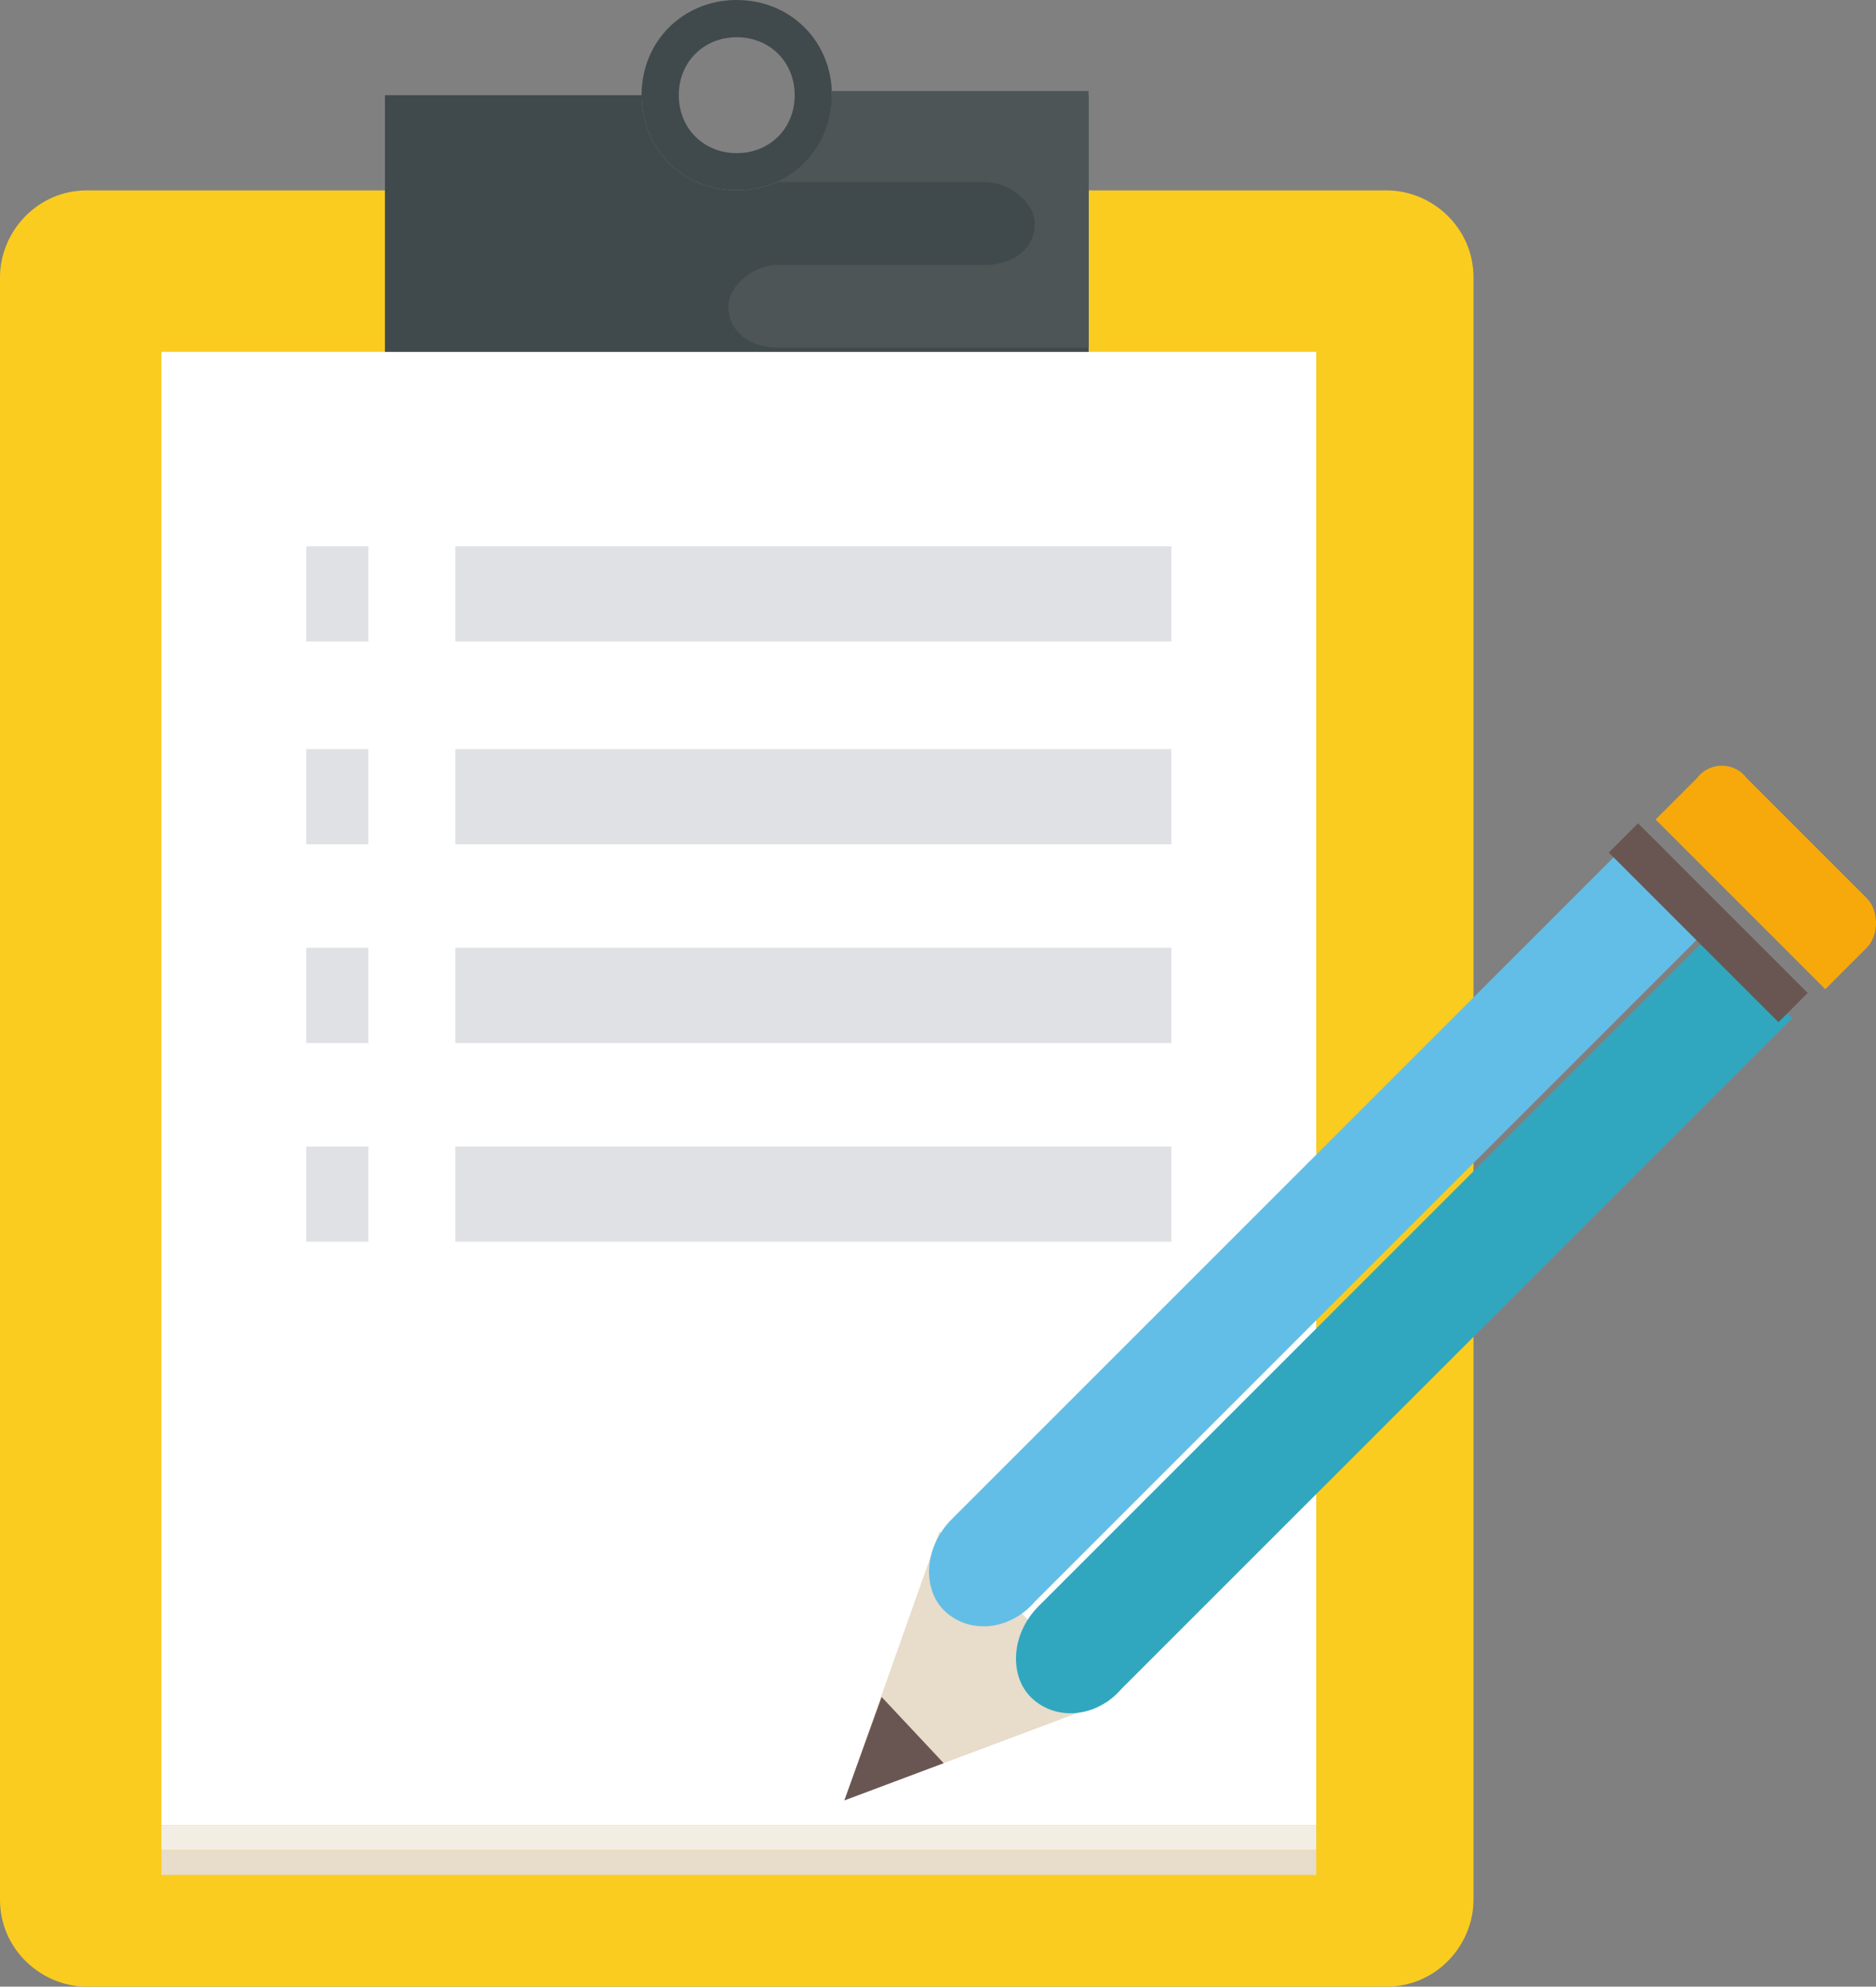 <?xml version="1.0" encoding="UTF-8" standalone="no"?><!-- Generator: Gravit.io --><svg xmlns="http://www.w3.org/2000/svg" xmlns:xlink="http://www.w3.org/1999/xlink" style="isolation:isolate" viewBox="654 676 45.325 48" width="45.325pt" height="48pt"><rect x="654" y="676" width="45.325" height="48" fill="#808080" stroke="none"/><defs><clipPath id="_clipPath_HZIIHbtL95tiUXlNkPQq7d7RB6kx3lVq"><rect x="654" y="676" width="45.325" height="48"/></clipPath></defs><g clip-path="url(#_clipPath_HZIIHbtL95tiUXlNkPQq7d7RB6kx3lVq)"><g><g><g><path d=" M 689.6 721.9 C 689.6 723 688.7 724 687.5 724 L 656.1 724 C 655 724 654 723.1 654 721.9 L 654 682.7 C 654 681.6 654.9 680.6 656.1 680.6 L 663.3 680.6 L 663.3 684.5 L 680.3 684.5 L 680.3 680.6 L 687.5 680.6 C 688.6 680.6 689.6 681.5 689.6 682.7 L 689.6 721.9 Z " fill="rgb(250,204,32)"/></g><path d=" M 677.7 684.5 C 673.5 694.9 664.8 703 654 706.3 L 654 682.7 C 654 681.6 654.9 680.6 656.1 680.6 L 663.3 680.6 L 663.3 684.5 L 677.7 684.5 Z " fill="none"/><g><rect x="657.9" y="684.5" width="27.9" height="35.6" transform="matrix(1,0,0,1,0,0)" fill="rgb(255,255,255)"/></g><g><rect x="657.9" y="720.1" width="27.9" height="0.6" transform="matrix(1,0,0,1,0,0)" fill="rgb(243,238,228)"/></g><g><rect x="657.9" y="720.7" width="27.9" height="0.6" transform="matrix(1,0,0,1,0,0)" fill="rgb(232,220,202)"/></g><path d=" M 671.8 676 C 670.5 676 669.5 677 669.5 678.3 C 669.5 679.6 670.5 680.6 671.8 680.6 C 673.1 680.6 674.1 679.6 674.1 678.3 C 674.1 677 673.1 676 671.8 676 Z  M 671.8 679.7 C 671 679.7 670.4 679.1 670.4 678.3 C 670.4 677.5 671 676.9 671.8 676.9 C 672.6 676.9 673.2 677.5 673.2 678.3 C 673.2 679.1 672.6 679.7 671.8 679.7 Z " fill="rgb(64,74,76)"/><g><path d=" M 674.1 678.3 C 674.1 679.6 673.1 680.6 671.8 680.6 C 670.5 680.6 669.5 679.6 669.5 678.3 L 663.3 678.3 L 663.3 684.5 L 680.3 684.5 L 680.3 678.3 L 674.1 678.3 Z " fill="rgb(64,74,76)"/></g><g><path d=" M 674.4 719.5 L 680.8 717.1 L 676.7 713 L 674.4 719.5 Z " fill="rgb(232,220,202)"/><path d=" M 675.3 717 L 674.4 719.5 L 676.8 718.6 L 675.3 717 Z " fill="rgb(105,86,82)"/><path d=" M 677 712.7 C 676.3 713.4 676.3 714.4 676.8 714.9 C 677.4 715.5 678.4 715.4 679 714.7 L 695.2 698.5 L 693.2 696.5 L 677 712.7 Z " fill="rgb(98,190,231)"/><path d=" M 679.1 714.8 C 678.4 715.5 678.4 716.5 678.9 717 C 679.5 717.6 680.5 717.5 681.1 716.8 L 697.3 700.6 L 695.3 698.6 L 679.1 714.8 Z " fill="rgb(48,167,191)"/><rect x="694.921" y="695.396" width="1" height="5.798" transform="matrix(0.707,-0.707,0.707,0.707,-290.085,696.263)" fill="rgb(105,86,82)"/><path d=" M 695 694.8 L 694 695.8 L 698.1 699.9 L 699.1 698.9 C 699.4 698.6 699.4 698 699.1 697.7 L 696.2 694.8 C 695.9 694.4 695.3 694.4 695 694.8 Z " fill="rgb(247,169,11)"/></g><g><g><rect x="661.4" y="689.2" width="1.5" height="2.3" transform="matrix(1,0,0,1,0,0)" fill="rgb(224,225,229)"/><rect x="665" y="689.2" width="17.3" height="2.3" transform="matrix(1,0,0,1,0,0)" fill="rgb(224,225,229)"/></g><g><rect x="661.4" y="694.1" width="1.5" height="2.3" transform="matrix(1,0,0,1,0,0)" fill="rgb(224,225,229)"/><rect x="665" y="694.1" width="17.3" height="2.3" transform="matrix(1,0,0,1,0,0)" fill="rgb(224,225,229)"/></g><g><rect x="661.4" y="698.9" width="1.5" height="2.3" transform="matrix(1,0,0,1,0,0)" fill="rgb(224,225,229)"/><rect x="665" y="698.9" width="17.3" height="2.3" transform="matrix(1,0,0,1,0,0)" fill="rgb(224,225,229)"/></g><g><rect x="661.4" y="703.7" width="1.5" height="2.3" transform="matrix(1,0,0,1,0,0)" fill="rgb(224,225,229)"/><rect x="665" y="703.7" width="17.3" height="2.3" transform="matrix(1,0,0,1,0,0)" fill="rgb(224,225,229)"/></g></g><path d=" M 674.1 678.3 C 674.1 679.2 673.6 680 672.8 680.4 C 672.8 680.4 672.8 680.4 672.8 680.4 L 677.8 680.4 C 678.4 680.4 679 680.9 679 681.4 C 679 682 678.5 682.4 677.8 682.4 L 672.8 682.4 C 672.2 682.4 671.6 682.9 671.6 683.4 C 671.6 684 672.1 684.4 672.8 684.4 L 680.3 684.4 L 680.3 678.2 L 674.1 678.2 L 674.1 678.3 Z " fill="rgb(77,85,86)"/></g></g></g></svg>